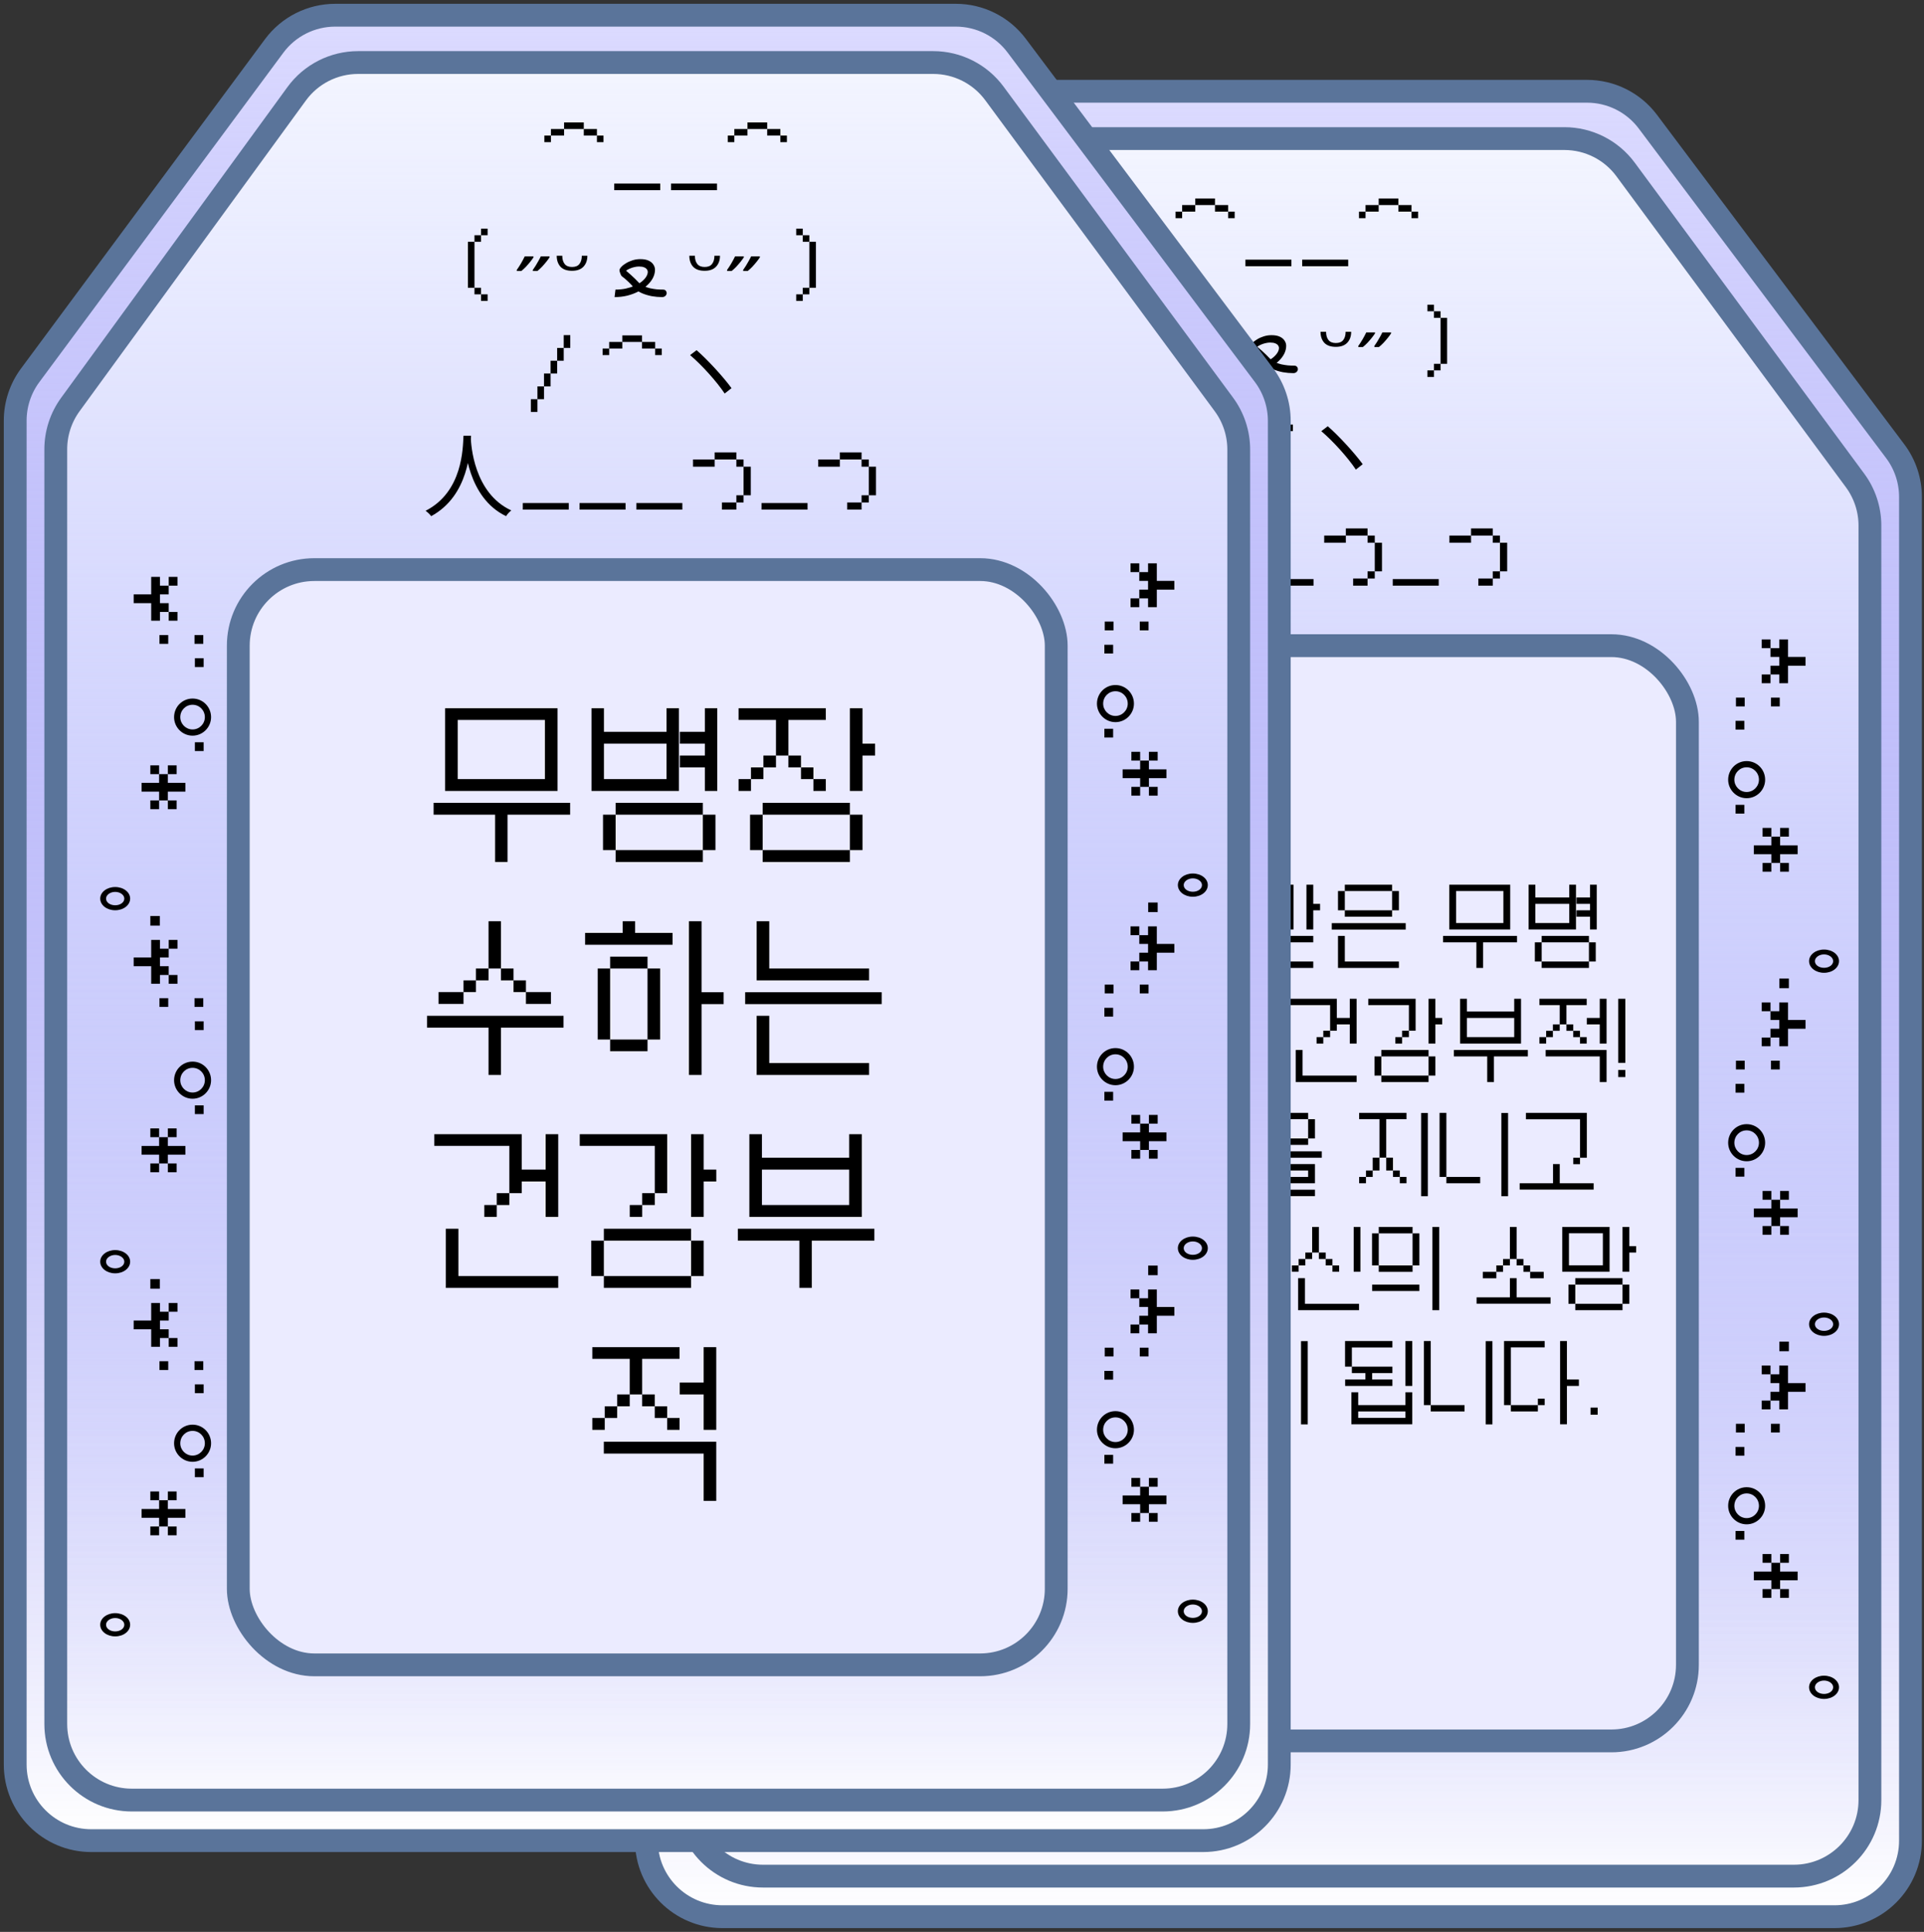 <svg width="253" height="254" viewBox="0 0 253 254" fill="none" xmlns="http://www.w3.org/2000/svg">
<rect x="0" y="0" width="253" height="254" fill="#333333" stroke="none"/>
<path d="M86.965 59.348L119.048 16.047C120.934 13.501 123.915 12 127.083 12H208.691C211.837 12 214.8 13.48 216.688 15.996L249.22 59.332C250.519 61.064 251.222 63.171 251.222 65.336V242C251.222 247.523 246.745 252 241.222 252H95C89.477 252 85 247.523 85 242V65.301C85 63.157 85.689 61.07 86.965 59.348Z" fill="white"/>
<path d="M86.965 59.348L119.048 16.047C120.934 13.501 123.915 12 127.083 12H208.691C211.837 12 214.8 13.48 216.688 15.996L249.22 59.332C250.519 61.064 251.222 63.171 251.222 65.336V242C251.222 247.523 246.745 252 241.222 252H95C89.477 252 85 247.523 85 242V65.301C85 63.157 85.689 61.07 86.965 59.348Z" fill="url(#paint0_linear_1184_1826)"/>
<path d="M86.965 59.348L119.048 16.047C120.934 13.501 123.915 12 127.083 12H208.691C211.837 12 214.8 13.48 216.688 15.996L249.22 59.332C250.519 61.064 251.222 63.171 251.222 65.336V242C251.222 247.523 246.745 252 241.222 252H95C89.477 252 85 247.523 85 242V65.301C85 63.157 85.689 61.07 86.965 59.348Z" stroke="#5A749A" stroke-width="3"/>
<path d="M92.25 63.183L122.007 22.334C123.889 19.75 126.893 18.222 130.09 18.222H205.715C208.89 18.222 211.876 19.73 213.761 22.284L243.934 63.167C245.204 64.887 245.889 66.968 245.889 69.105V236.667C245.889 242.189 241.411 246.667 235.889 246.667H100.333C94.81 246.667 90.333 242.189 90.333 236.667V69.071C90.333 66.955 91.004 64.893 92.25 63.183Z" fill="url(#paint1_linear_1184_1826)" stroke="#5A749A" stroke-width="3"/>
<rect x="114.333" y="84.889" width="107.556" height="144" rx="10" fill="#EBEBFF" stroke="#5A749A" stroke-width="3"/>
<path d="M98.145 224.491C97.489 224.491 96.945 224.123 96.945 223.611C96.945 223.131 97.489 222.731 98.145 222.731C98.801 222.731 99.345 223.131 99.345 223.611C99.345 224.123 98.801 224.491 98.145 224.491ZM98.145 225.147C99.233 225.147 100.113 224.475 100.113 223.611C100.113 222.763 99.233 222.091 98.145 222.091C97.057 222.091 96.177 222.763 96.177 223.611C96.177 224.475 97.057 225.147 98.145 225.147ZM101.617 209.551V208.399H103.921V207.247H105.073V208.399H107.377V209.551H105.073V210.703H103.921V209.551H101.617ZM102.769 211.855V210.703H103.921V211.855H102.769ZM102.769 207.247V206.095H103.921V207.247H102.769ZM105.073 211.855V210.703H106.225V211.855H105.073ZM105.073 207.247V206.095H106.225V207.247H105.073ZM108.625 204.214V203.062H109.777V204.214H108.625ZM105.889 199.759C105.889 201.087 106.977 202.191 108.321 202.191C109.665 202.191 110.753 201.087 110.753 199.759C110.753 198.399 109.665 197.311 108.321 197.311C106.977 197.311 105.889 198.399 105.889 199.759ZM109.937 199.759C109.937 200.639 109.217 201.375 108.321 201.375C107.425 201.375 106.705 200.639 106.705 199.759C106.705 198.847 107.425 198.127 108.321 198.127C109.217 198.127 109.937 198.847 109.937 199.759ZM108.625 193.167V192.015H109.777V193.167H108.625ZM103.969 190.12V188.968H105.121V190.12H103.969ZM108.577 190.12V188.968H109.729V190.12H108.577ZM100.577 184.77V183.618H102.881V181.314H104.033V182.466H105.185V183.618H104.033V184.77H105.185V185.922H104.033V187.074H102.881V184.77H100.577ZM105.185 187.074V185.922H106.337V187.074H105.185ZM105.185 182.466V181.314H106.337V182.466H105.185ZM102.769 179.433V178.169H104.017V179.433H102.769ZM98.145 176.757C97.489 176.757 96.945 176.389 96.945 175.877C96.945 175.397 97.489 174.997 98.145 174.997C98.801 174.997 99.345 175.397 99.345 175.877C99.345 176.389 98.801 176.757 98.145 176.757ZM98.145 177.413C99.233 177.413 100.113 176.741 100.113 175.877C100.113 175.029 99.233 174.357 98.145 174.357C97.057 174.357 96.177 175.029 96.177 175.877C96.177 176.741 97.057 177.413 98.145 177.413ZM101.617 161.816V160.664H103.921V159.512H105.073V160.664H107.377V161.816H105.073V162.968H103.921V161.816H101.617ZM102.769 164.12V162.968H103.921V164.12H102.769ZM102.769 159.512V158.36H103.921V159.512H102.769ZM105.073 164.12V162.968H106.225V164.12H105.073ZM105.073 159.512V158.36H106.225V159.512H105.073ZM108.625 156.48V155.328H109.777V156.48H108.625ZM105.889 152.025C105.889 153.353 106.977 154.457 108.321 154.457C109.665 154.457 110.753 153.353 110.753 152.025C110.753 150.665 109.665 149.577 108.321 149.577C106.977 149.577 105.889 150.665 105.889 152.025ZM109.937 152.025C109.937 152.905 109.217 153.641 108.321 153.641C107.425 153.641 106.705 152.905 106.705 152.025C106.705 151.113 107.425 150.393 108.321 150.393C109.217 150.393 109.937 151.113 109.937 152.025ZM108.625 145.433V144.281H109.777V145.433H108.625ZM103.969 142.386V141.234H105.121V142.386H103.969ZM108.577 142.386V141.234H109.729V142.386H108.577ZM100.577 137.035V135.883H102.881V133.579H104.033V134.731H105.185V135.883H104.033V137.035H105.185V138.187H104.033V139.339H102.881V137.035H100.577ZM105.185 139.339V138.187H106.337V139.339H105.185ZM105.185 134.731V133.579H106.337V134.731H105.185ZM102.769 131.699V130.435H104.017V131.699H102.769ZM98.145 129.022C97.489 129.022 96.945 128.654 96.945 128.142C96.945 127.662 97.489 127.262 98.145 127.262C98.801 127.262 99.345 127.662 99.345 128.142C99.345 128.654 98.801 129.022 98.145 129.022ZM98.145 129.678C99.233 129.678 100.113 129.006 100.113 128.142C100.113 127.294 99.233 126.622 98.145 126.622C97.057 126.622 96.177 127.294 96.177 128.142C96.177 129.006 97.057 129.678 98.145 129.678ZM101.617 114.082V112.93H103.921V111.778H105.073V112.93H107.377V114.082H105.073V115.234H103.921V114.082H101.617ZM102.769 116.386V115.234H103.921V116.386H102.769ZM102.769 111.778V110.626H103.921V111.778H102.769ZM105.073 116.386V115.234H106.225V116.386H105.073ZM105.073 111.778V110.626H106.225V111.778H105.073ZM108.625 108.745V107.593H109.777V108.745H108.625ZM105.889 104.291C105.889 105.619 106.977 106.723 108.321 106.723C109.665 106.723 110.753 105.619 110.753 104.291C110.753 102.931 109.665 101.843 108.321 101.843C106.977 101.843 105.889 102.931 105.889 104.291ZM109.937 104.291C109.937 105.171 109.217 105.907 108.321 105.907C107.425 105.907 106.705 105.171 106.705 104.291C106.705 103.379 107.425 102.659 108.321 102.659C109.217 102.659 109.937 103.379 109.937 104.291ZM108.625 97.698V96.546H109.777V97.698H108.625ZM103.969 94.652V93.5H105.121V94.652H103.969ZM108.577 94.652V93.5H109.729V94.652H108.577ZM100.577 89.301V88.149H102.881V85.845H104.033V86.997H105.185V88.149H104.033V89.301H105.185V90.453H104.033V91.605H102.881V89.301H100.577ZM105.185 91.605V90.453H106.337V91.605H105.185ZM105.185 86.997V85.845H106.337V86.997H105.185Z" fill="black"/>
<path d="M239.855 222.713C240.511 222.713 241.055 222.345 241.055 221.833C241.055 221.353 240.511 220.953 239.855 220.953C239.199 220.953 238.655 221.353 238.655 221.833C238.655 222.345 239.199 222.713 239.855 222.713ZM239.855 223.369C238.767 223.369 237.887 222.697 237.887 221.833C237.887 220.985 238.767 220.313 239.855 220.313C240.943 220.313 241.823 220.985 241.823 221.833C241.823 222.697 240.943 223.369 239.855 223.369ZM236.383 207.773V206.621H234.079V205.469H232.927V206.621H230.623V207.773H232.927V208.925H234.079V207.773H236.383ZM235.231 210.077V208.925H234.079V210.077H235.231ZM235.231 205.469V204.317H234.079V205.469H235.231ZM232.927 210.077V208.925H231.775V210.077H232.927ZM232.927 205.469V204.317H231.775V205.469H232.927ZM229.375 202.436V201.284H228.223V202.436H229.375ZM232.111 197.981C232.111 199.309 231.023 200.413 229.679 200.413C228.335 200.413 227.247 199.309 227.247 197.981C227.247 196.621 228.335 195.533 229.679 195.533C231.023 195.533 232.111 196.621 232.111 197.981ZM228.063 197.981C228.063 198.861 228.783 199.597 229.679 199.597C230.575 199.597 231.295 198.861 231.295 197.981C231.295 197.069 230.575 196.349 229.679 196.349C228.783 196.349 228.063 197.069 228.063 197.981ZM229.375 191.389V190.237H228.223V191.389H229.375ZM234.031 188.343V187.191H232.879V188.343H234.031ZM229.423 188.343V187.191H228.271V188.343H229.423ZM237.423 182.992V181.84H235.119V179.536H233.967V180.688H232.815V181.84H233.967V182.992H232.815V184.144H233.967V185.296H235.119V182.992H237.423ZM232.815 185.296V184.144H231.663V185.296H232.815ZM232.815 180.688V179.536H231.663V180.688H232.815ZM235.231 177.655V176.391H233.983V177.655H235.231ZM239.855 174.979C240.511 174.979 241.055 174.611 241.055 174.099C241.055 173.619 240.511 173.219 239.855 173.219C239.199 173.219 238.655 173.619 238.655 174.099C238.655 174.611 239.199 174.979 239.855 174.979ZM239.855 175.635C238.767 175.635 237.887 174.963 237.887 174.099C237.887 173.251 238.767 172.579 239.855 172.579C240.943 172.579 241.823 173.251 241.823 174.099C241.823 174.963 240.943 175.635 239.855 175.635ZM236.383 160.039V158.887H234.079V157.735H232.927V158.887H230.623V160.039H232.927V161.191H234.079V160.039H236.383ZM235.231 162.343V161.191H234.079V162.343H235.231ZM235.231 157.735V156.583H234.079V157.735H235.231ZM232.927 162.343V161.191H231.775V162.343H232.927ZM232.927 157.735V156.583H231.775V157.735H232.927ZM229.375 154.702V153.55H228.223V154.702H229.375ZM232.111 150.247C232.111 151.575 231.023 152.679 229.679 152.679C228.335 152.679 227.247 151.575 227.247 150.247C227.247 148.887 228.335 147.799 229.679 147.799C231.023 147.799 232.111 148.887 232.111 150.247ZM228.063 150.247C228.063 151.127 228.783 151.863 229.679 151.863C230.575 151.863 231.295 151.127 231.295 150.247C231.295 149.335 230.575 148.615 229.679 148.615C228.783 148.615 228.063 149.335 228.063 150.247ZM229.375 143.655V142.503H228.223V143.655H229.375ZM234.031 140.608V139.456H232.879V140.608H234.031ZM229.423 140.608V139.456H228.271V140.608H229.423ZM237.423 135.257V134.105H235.119V131.801H233.967V132.953H232.815V134.105H233.967V135.257H232.815V136.409H233.967V137.561H235.119V135.257H237.423ZM232.815 137.561V136.409H231.663V137.561H232.815ZM232.815 132.953V131.801H231.663V132.953H232.815ZM235.231 129.921V128.657H233.983V129.921H235.231ZM239.855 127.244C240.511 127.244 241.055 126.876 241.055 126.364C241.055 125.884 240.511 125.484 239.855 125.484C239.199 125.484 238.655 125.884 238.655 126.364C238.655 126.876 239.199 127.244 239.855 127.244ZM239.855 127.9C238.767 127.9 237.887 127.228 237.887 126.364C237.887 125.516 238.767 124.844 239.855 124.844C240.943 124.844 241.823 125.516 241.823 126.364C241.823 127.228 240.943 127.9 239.855 127.9ZM236.383 112.304V111.152H234.079V110H232.927V111.152H230.623V112.304H232.927V113.456H234.079V112.304H236.383ZM235.231 114.608V113.456H234.079V114.608H235.231ZM235.231 110V108.848H234.079V110H235.231ZM232.927 114.608V113.456H231.775V114.608H232.927ZM232.927 110V108.848H231.775V110H232.927ZM229.375 106.968V105.816H228.223V106.968H229.375ZM232.111 102.513C232.111 103.841 231.023 104.945 229.679 104.945C228.335 104.945 227.247 103.841 227.247 102.513C227.247 101.153 228.335 100.065 229.679 100.065C231.023 100.065 232.111 101.153 232.111 102.513ZM228.063 102.513C228.063 103.393 228.783 104.129 229.679 104.129C230.575 104.129 231.295 103.393 231.295 102.513C231.295 101.601 230.575 100.881 229.679 100.881C228.783 100.881 228.063 101.601 228.063 102.513ZM229.375 95.921V94.769H228.223V95.921H229.375ZM234.031 92.874V91.722H232.879V92.874H234.031ZM229.423 92.874V91.722H228.271V92.874H229.423ZM237.423 87.523V86.371H235.119V84.067H233.967V85.219H232.815V86.371H233.967V87.523H232.815V88.675H233.967V89.827H235.119V87.523H237.423ZM232.815 89.827V88.675H231.663V89.827H232.815ZM232.815 85.219V84.067H231.663V85.219H232.815Z" fill="black"/>
<path d="M128.163 116.315H134.39V117.147H129.06V121.359H128.163V116.315ZM129.06 121.359H134.39V122.204H129.06V121.359ZM136.093 116.315H136.99V118.837H137.887V119.682H136.99V122.204H136.093V116.315ZM129.879 123.049H136.093V123.894H129.879V123.049ZM128.982 123.894H129.879V126.416H128.982V123.894ZM136.093 123.894H136.99V126.416H136.093V123.894ZM129.879 126.416H136.093V127.261H129.879V126.416ZM142.076 116.315H142.96V119.682H142.076V116.315ZM141.179 119.682H142.076V120.527H141.179V119.682ZM142.96 119.682H143.857V120.527H142.96V119.682ZM140.295 120.527H141.179V121.372H140.295V120.527ZM143.857 120.527H144.741V121.372H143.857V120.527ZM139.411 121.372H140.295V122.204H139.411V121.372ZM144.741 121.372H145.625V122.204H144.741V121.372ZM147.536 116.315H148.42V122.204H147.536V116.315ZM140.23 123.049H141.127V126.416H148.238V127.261H140.23V123.049ZM150.846 116.315H154.395V117.147H150.846V116.315ZM149.949 117.147H150.846V124.739H149.949V117.147ZM154.395 117.147H155.292V124.739H154.395V117.147ZM150.846 124.739H154.395V125.571H150.846V124.739ZM158.074 116.328H158.958V127.274H158.074V116.328ZM163.863 116.315H164.747V117.992H169.206V116.315H170.09V122.204H163.863V116.315ZM164.747 118.837V121.359H169.206V118.837H164.747ZM171.793 116.315H172.69V118.837H173.587V119.682H172.69V122.204H171.793V116.315ZM164.682 123.049H172.69V123.894H165.579V126.416H172.69V127.261H164.682V123.049ZM176.839 116.315H183.053V117.147H176.839V116.315ZM175.942 117.147H176.839V119.682H175.942V117.147ZM183.053 117.147H183.95V119.682H183.053V117.147ZM176.839 119.682H183.053V120.527H176.839V119.682ZM175.123 121.372H184.847V122.217H175.123V121.372ZM175.942 123.049H176.839V126.416H183.95V127.261H175.942V123.049ZM190.58 116.315H198.588V122.204H190.58V116.315ZM191.477 117.147V121.359H197.691V117.147H191.477ZM189.761 123.049H199.485V123.894H195.026V127.261H194.142V123.894H189.761V123.049ZM201.009 116.315H201.893V117.992H206.352V116.315H207.236V122.204H201.009V116.315ZM201.893 118.837V121.359H206.352V118.837H201.893ZM209.082 116.315H209.966V122.204H209.082V120.527H207.301V119.682H209.082V118.837H207.301V117.992H209.082V116.315ZM202.725 123.049H208.939V123.894H202.725V123.049ZM201.828 123.894H202.725V126.416H201.828V123.894ZM208.939 123.894H209.836V126.416H208.939V123.894ZM202.725 126.416H208.939V127.261H202.725V126.416ZM124.38 131.315H130.594V132.147H127.929V134.682H127.045V132.147H124.38V131.315ZM126.148 134.682H127.045V135.527H126.148V134.682ZM127.929 134.682H128.826V135.527H127.929V134.682ZM125.264 135.527H126.148V136.359H125.264V135.527ZM128.826 135.527H129.71V136.359H128.826V135.527ZM124.38 136.359H125.264V137.204H124.38V136.359ZM129.71 136.359H130.594V137.204H129.71V136.359ZM132.31 131.315H133.207V133.837H134.104V134.682H133.207V137.204H132.31V131.315ZM126.096 138.049H132.31V138.894H126.096V138.049ZM125.199 138.894H126.096V141.416H125.199V138.894ZM132.31 138.894H133.207V141.416H132.31V138.894ZM126.096 141.416H132.31V142.261H126.096V141.416ZM140.022 131.315H140.906V134.682H140.022V131.315ZM139.125 134.682H140.022V135.527H139.125V134.682ZM140.906 134.682H141.803V135.527H140.906V134.682ZM138.241 135.527H139.125V136.359H138.241V135.527ZM141.803 135.527H142.687V136.359H141.803V135.527ZM136.46 136.359H138.241V137.204H136.46V136.359ZM142.687 136.359H144.468V137.204H142.687V136.359ZM135.641 138.049H145.365V138.894H140.906V142.261H140.022V138.894H135.641V138.049ZM149.58 131.315H150.464V132.147H153.129V132.992H146.902V132.147H149.58V131.315ZM148.683 133.837H151.348V134.682H148.683V133.837ZM147.799 134.682H148.683V139.739H147.799V134.682ZM151.348 134.682H152.245V139.739H151.348V134.682ZM148.683 139.739H151.348V140.571H148.683V139.739ZM154.299 131.315H155.196V136.372H156.769V137.217H155.196V142.261H154.299V131.315ZM159.121 131.315H160.018V134.682H167.129V135.527H159.121V131.315ZM158.302 136.372H168.026V137.217H158.302V136.372ZM159.121 138.049H160.018V141.416H167.129V142.261H159.121V138.049ZM169.563 131.315H175.79V135.514H174.906V132.147H169.563V131.315ZM174.009 135.514H174.906V136.359H174.009V135.514ZM173.125 136.359H174.009V137.204H173.125V136.359ZM177.493 131.315H178.39V137.204H177.493V134.682H175.79V133.837H177.493V131.315ZM170.382 138.049H171.279V141.416H178.39V142.261H170.382V138.049ZM179.922 131.315H186.149V135.514H185.265V132.147H179.922V131.315ZM184.368 135.514H185.265V136.359H184.368V135.514ZM183.484 136.359H184.368V137.204H183.484V136.359ZM187.852 131.315H188.749V133.837H189.646V134.682H188.749V137.204H187.852V131.315ZM181.638 138.049H187.852V138.894H181.638V138.049ZM180.741 138.894H181.638V141.416H180.741V138.894ZM187.852 138.894H188.749V141.416H187.852V138.894ZM181.638 141.416H187.852V142.261H181.638V141.416ZM192.002 131.315H192.899V132.992H199.113V131.315H200.01V137.204H192.002V131.315ZM192.899 133.837V136.359H199.113V133.837H192.899ZM191.183 138.049H200.907V138.894H196.448V142.261H195.564V138.894H191.183V138.049ZM202.431 131.315H208.645V132.147H205.98V134.682H205.096V132.147H202.431V131.315ZM204.199 134.682H205.096V135.527H204.199V134.682ZM205.98 134.682H206.877V135.527H205.98V134.682ZM203.315 135.527H204.199V136.359H203.315V135.527ZM206.877 135.527H207.761V136.359H206.877V135.527ZM202.431 136.359H203.315V137.204H202.431V136.359ZM207.761 136.359H208.645V137.204H207.761V136.359ZM210.361 131.315H211.258V137.204H210.361V134.682H208.658V133.837H210.361V131.315ZM203.25 138.049H211.258V142.261H210.361V138.894H203.25V138.049ZM212.79 131.315H213.726V139.739H212.79V131.315ZM212.79 140.675H213.726V141.611H212.79V140.675ZM129.46 146.315H133.009V147.147H129.46V146.315ZM128.563 147.147H129.46V154.739H128.563V147.147ZM133.009 147.147H133.906V154.739H133.009V147.147ZM129.46 154.739H133.009V155.571H129.46V154.739ZM136.688 146.328H137.572V157.274H136.688V146.328ZM143.296 146.315H144.193V147.992H150.407V146.315H151.304V152.204H143.296V146.315ZM144.193 148.837V151.359H150.407V148.837H144.193ZM142.477 153.049H152.201V153.894H147.742V157.261H146.858V153.894H142.477V153.049ZM153.725 146.315H159.939V147.147H157.274V149.682H156.39V147.147H153.725V146.315ZM155.493 149.682H156.39V150.527H155.493V149.682ZM157.274 149.682H158.171V150.527H157.274V149.682ZM154.609 150.527H155.493V151.359H154.609V150.527ZM158.171 150.527H159.055V151.359H158.171V150.527ZM153.725 151.359H154.609V152.204H153.725V151.359ZM159.055 151.359H159.939V152.204H159.055V151.359ZM161.655 146.315H162.552V152.204H161.655V149.682H159.952V148.837H161.655V146.315ZM154.544 153.049H162.552V157.261H161.655V153.894H154.544V153.049ZM165.801 146.315H172.015V147.147H165.801V146.315ZM164.904 147.147H165.801V149.682H164.904V147.147ZM172.015 147.147H172.912V149.682H172.015V147.147ZM165.801 149.682H172.015V150.527H165.801V149.682ZM164.085 151.372H173.809V152.217H164.085V151.372ZM164.904 153.049H172.912V155.571H165.801V156.416H172.912V157.261H164.904V154.739H172.015V153.894H164.904V153.049ZM178.723 146.315H184.95V147.147H182.285V152.204H181.401V147.147H178.723V146.315ZM180.504 152.204H181.401V153.894H180.504V152.204ZM182.285 152.204H183.169V153.894H182.285V152.204ZM179.62 153.894H180.504V154.739H179.62V153.894ZM183.169 153.894H184.066V154.739H183.169V153.894ZM178.723 154.739H179.62V155.571H178.723V154.739ZM184.066 154.739H184.95V155.571H184.066V154.739ZM186.874 146.328H187.758V157.274H186.874V146.328ZM189.298 146.315H190.195V154.739H189.298V146.315ZM190.195 154.739H194.641V155.571H190.195V154.739ZM197.423 146.328H198.307V157.274H197.423V146.328ZM200.654 146.315H208.662V152.217H207.765V147.16H200.654V146.315ZM206.881 152.217H207.765V153.062H206.881V152.217ZM204.216 153.049H205.1V155.571H209.559V156.403H199.835V155.571H204.216V153.049ZM124.752 161.315H127.417V162.16H124.752V161.315ZM123.868 162.16H124.752V162.992H123.868V162.16ZM127.417 162.16H128.314V162.992H127.417V162.16ZM122.971 162.992H123.868V165.527H122.971V162.992ZM128.314 162.992H129.198V165.527H128.314V162.992ZM123.868 165.527H124.752V166.372H123.868V165.527ZM127.417 165.527H128.314V166.372H127.417V165.527ZM124.752 166.372H127.417V167.204H124.752V166.372ZM131.096 161.315H131.98V167.204H131.096V161.315ZM125.571 168.049H126.455V170.571H125.571V168.049ZM129.133 168.049H130.017V170.571H129.133V168.049ZM124.687 170.571H125.571V171.416H124.687V170.571ZM126.455 170.571H127.352V171.416H126.455V170.571ZM128.236 170.571H129.133V171.416H128.236V170.571ZM130.017 170.571H130.901V171.416H130.017V170.571ZM123.79 171.416H124.687V172.261H123.79V171.416ZM127.352 171.416H128.236V172.261H127.352V171.416ZM130.901 171.416H131.798V172.261H130.901V171.416ZM136.108 161.315H140.554V162.147H136.108V161.315ZM135.224 162.147H136.108V162.992H135.224V162.147ZM140.554 162.147H141.438V162.992H140.554V162.147ZM134.327 162.992H135.224V166.359H134.327V162.992ZM141.438 162.992H142.335V166.359H141.438V162.992ZM135.224 166.359H136.108V167.204H135.224V166.359ZM140.554 166.359H141.438V167.204H140.554V166.359ZM136.108 167.204H140.554V168.049H136.108V167.204ZM133.508 170.558H143.232V171.403H133.508V170.558ZM144.769 161.315H150.996V167.204H144.769V161.315ZM145.653 162.147V166.359H150.112V162.147H145.653ZM152.842 161.315H153.726V167.204H152.842V165.527H151.061V164.682H152.842V163.837H151.061V162.992H152.842V161.315ZM145.588 168.049H146.485V171.416H153.596V172.261H145.588V168.049ZM158.632 161.315H164.859V162.147H159.529V166.359H158.632V161.315ZM159.529 166.359H164.859V167.204H159.529V166.359ZM166.562 161.315H167.459V163.837H168.356V164.682H167.459V167.204H166.562V161.315ZM160.348 168.049H166.562V168.894H160.348V168.049ZM159.451 168.894H160.348V171.416H159.451V168.894ZM166.562 168.894H167.459V171.416H166.562V168.894ZM160.348 171.416H166.562V172.261H160.348V171.416ZM172.545 161.315H173.429V164.682H172.545V161.315ZM171.648 164.682H172.545V165.527H171.648V164.682ZM173.429 164.682H174.326V165.527H173.429V164.682ZM170.764 165.527H171.648V166.372H170.764V165.527ZM174.326 165.527H175.21V166.372H174.326V165.527ZM169.88 166.372H170.764V167.204H169.88V166.372ZM175.21 166.372H176.094V167.204H175.21V166.372ZM178.005 161.315H178.889V167.204H178.005V161.315ZM170.699 168.049H171.596V171.416H178.707V172.261H170.699V168.049ZM181.301 161.315H185.747V162.16H181.301V161.315ZM180.417 162.16H181.301V166.372H180.417V162.16ZM185.747 162.16H186.644V166.372H185.747V162.16ZM181.301 166.372H185.747V167.217H181.301V166.372ZM188.36 161.315H189.257V172.261H188.36V161.315ZM180.43 168.894H186.644V169.739H180.43V168.894ZM198.547 161.315H199.431V165.527H198.547V161.315ZM197.65 165.527H198.547V166.372H197.65V165.527ZM199.431 165.527H200.328V166.372H199.431V165.527ZM196.766 166.372H197.65V167.217H196.766V166.372ZM200.328 166.372H201.212V167.217H200.328V166.372ZM194.985 167.217H196.766V168.062H194.985V167.217ZM201.212 167.217H202.993V168.062H201.212V167.217ZM198.547 168.049H199.431V170.571H203.89V171.403H194.166V170.571H198.547V168.049ZM205.427 161.315H211.654V167.204H205.427V161.315ZM206.311 162.147V166.359H210.77V162.147H206.311ZM213.357 161.315H214.254V163.837H215.151V164.682H214.254V167.204H213.357V161.315ZM207.143 168.049H213.357V168.894H207.143V168.049ZM206.246 168.894H207.143V171.416H206.246V168.894ZM213.357 168.894H214.254V171.416H213.357V168.894ZM207.143 171.416H213.357V172.261H207.143V171.416ZM128.927 176.315H132.476V177.147H128.927V176.315ZM128.03 177.147H128.927V184.739H128.03V177.147ZM132.476 177.147H133.373V184.739H132.476V177.147ZM128.927 184.739H132.476V185.571H128.927V184.739ZM136.155 176.328H137.039V187.274H136.155V176.328ZM144.609 176.315H145.506V177.16H148.171V178.005H146.39V178.837H143.725V178.005H141.944V177.16H144.609V176.315ZM142.828 178.837H143.725V181.372H142.828V178.837ZM146.39 178.837H147.274V181.372H146.39V178.837ZM143.725 181.372H146.39V182.217H143.725V181.372ZM150.017 176.315H150.901V182.204H150.017V180.527H148.236V179.682H150.017V178.837H148.236V177.992H150.017V176.315ZM142.763 183.049H143.66V186.416H150.771V187.261H142.763V183.049ZM155.083 176.315H155.967V179.682H155.083V176.315ZM154.186 179.682H155.083V180.527H154.186V179.682ZM155.967 179.682H156.864V180.527H155.967V179.682ZM153.302 180.527H154.186V181.372H153.302V180.527ZM156.864 180.527H157.748V181.372H156.864V180.527ZM152.418 181.372H153.302V182.204H152.418V181.372ZM157.748 181.372H158.632V182.204H157.748V181.372ZM160.543 176.315H161.427V182.204H160.543V176.315ZM153.237 183.049H161.245V185.571H154.134V186.416H161.245V187.261H153.237V184.739H160.348V183.894H153.237V183.049ZM163.852 176.315H167.401V177.147H163.852V176.315ZM162.955 177.147H163.852V184.739H162.955V177.147ZM167.401 177.147H168.298V184.739H167.401V177.147ZM163.852 184.739H167.401V185.571H163.852V184.739ZM171.08 176.328H171.964V187.274H171.08V176.328ZM176.869 176.315H183.096V177.16H177.766V179.682H176.869V176.315ZM177.766 179.682H183.096V180.527H177.766V179.682ZM184.812 176.315H185.709V182.217H184.812V176.315ZM179.547 179.682H180.431V181.372H183.096V182.217H176.882V181.372H179.547V179.682ZM177.701 183.049H178.598V184.739H184.812V183.049H185.709V187.261H177.701V183.049ZM178.598 185.571V186.416H184.812V185.571H178.598ZM187.241 176.315H188.138V184.739H187.241V176.315ZM188.138 184.739H192.584V185.571H188.138V184.739ZM195.366 176.328H196.25V187.274H195.366V176.328ZM197.778 176.315H203.121V177.147H198.675V184.739H197.778V176.315ZM202.224 183.894H203.121V184.739H202.224V183.894ZM198.675 184.739H202.224V185.571H198.675V184.739ZM205.149 176.315H206.046V181.372H207.619V182.217H206.046V187.261H205.149V176.315ZM209.153 185.064H210.089V186H209.153V185.064Z" fill="black"/>
<path d="M157.174 26.096H159.766V26.96H157.174V26.096ZM155.446 26.96H157.174V27.824H155.446V26.96ZM159.766 26.96H161.494V27.824H159.766V26.96ZM154.582 27.824H155.446V28.688H154.582V27.824ZM161.494 27.824H162.358V28.688H161.494V27.824ZM163.77 34.136H169.818V35H163.77V34.136ZM171.235 34.136H177.283V35H171.235V34.136ZM181.291 26.096H183.883V26.96H181.291V26.096ZM179.563 26.96H181.291V27.824H179.563V26.96ZM183.883 26.96H185.611V27.824H183.883V26.96ZM178.699 27.824H179.563V28.688H178.699V27.824ZM185.611 27.824H186.475V28.688H185.611V27.824ZM146.256 40.06H147.12V40.924H146.256V40.06ZM145.392 40.924H146.256V41.788H145.392V40.924ZM144.528 41.788H145.392V47.836H144.528V41.788ZM145.392 47.836H146.256V48.7H145.392V47.836ZM146.256 48.7H147.12V49.564H146.256V48.7ZM155.265 43.828C155.185 43.964 155.053 44.148 154.869 44.38C154.685 44.612 154.485 44.844 154.269 45.076C154.053 45.3 153.853 45.484 153.669 45.628H153.069V45.484C153.181 45.332 153.301 45.152 153.429 44.944C153.557 44.736 153.681 44.524 153.801 44.308C153.929 44.084 154.033 43.884 154.113 43.708H155.265V43.828ZM153.153 43.828C153.073 43.964 152.941 44.148 152.757 44.38C152.573 44.612 152.373 44.844 152.157 45.076C151.941 45.3 151.741 45.484 151.557 45.628H150.957V45.484C151.125 45.252 151.309 44.968 151.509 44.632C151.709 44.288 151.873 43.98 152.001 43.708H153.153V43.828ZM160.238 43.624C160.238 44.216 160.066 44.696 159.722 45.064C159.378 45.424 158.878 45.604 158.222 45.604C157.542 45.604 157.034 45.424 156.698 45.064C156.37 44.696 156.206 44.216 156.206 43.624H156.938C156.938 44.08 157.042 44.44 157.25 44.704C157.458 44.968 157.782 45.1 158.222 45.1C158.67 45.1 158.994 44.968 159.194 44.704C159.402 44.44 159.506 44.08 159.506 43.624H160.238ZM163.812 49.06L163.933 48.076C164.413 48.076 164.865 48.032 165.289 47.944C165.713 47.848 166.101 47.724 166.453 47.572C166.813 47.412 167.121 47.232 167.377 47.032C167.633 46.824 167.829 46.612 167.965 46.396C168.109 46.172 168.181 45.952 168.181 45.736C168.181 45.632 168.145 45.528 168.073 45.424C168.001 45.312 167.877 45.22 167.701 45.148C167.533 45.076 167.305 45.04 167.017 45.04C166.841 45.04 166.645 45.064 166.429 45.112C166.213 45.16 166.005 45.228 165.805 45.316C165.613 45.396 165.453 45.488 165.325 45.592C165.541 45.768 165.741 45.94 165.925 46.108C166.117 46.276 166.313 46.46 166.513 46.66C166.713 46.852 166.929 47.072 167.161 47.32C167.345 47.456 167.549 47.572 167.773 47.668C168.005 47.764 168.253 47.844 168.517 47.908C168.789 47.964 169.065 48.008 169.345 48.04C169.625 48.064 169.905 48.076 170.185 48.076C170.353 48.076 170.473 48.124 170.545 48.22C170.625 48.308 170.665 48.416 170.665 48.544C170.665 48.672 170.609 48.792 170.497 48.904C170.385 49.008 170.241 49.06 170.065 49.06C169.625 49.06 169.173 49.02 168.709 48.94C168.253 48.852 167.825 48.724 167.425 48.556C167.025 48.38 166.685 48.16 166.405 47.896C166.269 47.72 166.117 47.544 165.949 47.368C165.781 47.192 165.597 47.016 165.396 46.84C165.205 46.656 164.997 46.484 164.773 46.324C164.725 46.284 164.677 46.212 164.629 46.108C164.581 46.004 164.541 45.896 164.509 45.784C164.477 45.672 164.461 45.588 164.461 45.532C164.461 45.412 164.537 45.268 164.689 45.1C164.841 44.932 165.045 44.772 165.301 44.62C165.557 44.46 165.849 44.328 166.177 44.224C166.505 44.12 166.845 44.068 167.197 44.068C167.653 44.068 168.021 44.136 168.301 44.272C168.589 44.408 168.797 44.584 168.925 44.8C169.061 45.008 169.129 45.232 169.129 45.472C169.129 45.824 169.041 46.176 168.865 46.528C168.689 46.872 168.437 47.196 168.109 47.5C167.781 47.804 167.397 48.076 166.957 48.316C166.517 48.548 166.029 48.732 165.493 48.868C164.965 48.996 164.405 49.06 163.812 49.06ZM177.676 43.624C177.676 44.216 177.504 44.696 177.16 45.064C176.816 45.424 176.316 45.604 175.66 45.604C174.98 45.604 174.472 45.424 174.136 45.064C173.808 44.696 173.644 44.216 173.644 43.624H174.376C174.376 44.08 174.48 44.44 174.688 44.704C174.896 44.968 175.22 45.1 175.66 45.1C176.108 45.1 176.432 44.968 176.632 44.704C176.84 44.44 176.944 44.08 176.944 43.624H177.676ZM182.921 43.828C182.841 43.964 182.709 44.148 182.525 44.38C182.341 44.612 182.141 44.844 181.925 45.076C181.709 45.3 181.509 45.484 181.325 45.628H180.725V45.484C180.837 45.332 180.957 45.152 181.085 44.944C181.213 44.736 181.337 44.524 181.457 44.308C181.585 44.084 181.689 43.884 181.769 43.708H182.921V43.828ZM180.809 43.828C180.729 43.964 180.597 44.148 180.413 44.38C180.229 44.612 180.029 44.844 179.813 45.076C179.597 45.3 179.397 45.484 179.213 45.628H178.613V45.484C178.781 45.252 178.965 44.968 179.165 44.632C179.365 44.288 179.529 43.98 179.657 43.708H180.809V43.828ZM187.699 40.06H188.563V40.924H187.699V40.06ZM188.563 40.924H189.427V41.788H188.563V40.924ZM189.427 41.788H190.291V47.836H189.427V41.788ZM188.563 47.836H189.427V48.7H188.563V47.836ZM187.699 48.7H188.563V49.564H187.699V48.7ZM157.127 54.06H157.991V55.752H157.127V54.06ZM156.263 55.752H157.127V57.432H156.263V55.752ZM155.399 57.432H156.263V59.112H155.399V57.432ZM154.535 59.112H155.399V60.804H154.535V59.112ZM153.671 60.804H154.535V62.484H153.671V60.804ZM152.807 62.484H153.671V64.164H152.807V62.484ZM164.832 54.096H167.424V54.96H164.832V54.096ZM163.104 54.96H164.832V55.824H163.104V54.96ZM167.424 54.96H169.152V55.824H167.424V54.96ZM162.24 55.824H163.104V56.688H162.24V55.824ZM169.152 55.824H170.016V56.688H169.152V55.824ZM174.596 56.04L173.744 56.688C175.256 57.96 177.248 60.168 178.292 61.74L179.192 61.032C178.112 59.544 175.976 57.228 174.596 56.04ZM143.946 67.292C143.862 68.888 143.862 74.66 138.966 77.156C139.242 77.36 139.542 77.636 139.698 77.864C144.666 75.164 144.846 69.176 144.942 67.292H143.946ZM144.906 67.532L144.042 67.616C144.126 68.72 144.462 75.428 149.55 77.864C149.694 77.612 149.97 77.312 150.234 77.108C145.29 74.84 144.942 68.468 144.906 67.532ZM151.746 76.136H157.794V77H151.746V76.136ZM159.211 76.136H165.259V77H159.211V76.136ZM166.676 76.136H172.724V77H166.676V76.136ZM176.973 69.476H179.829V70.412H176.973V69.476ZM174.129 70.412H176.973V71.36H174.129V70.412ZM179.829 70.412H180.777V71.36H179.829V70.412ZM180.777 71.36H181.725V75.116H180.777V71.36ZM179.829 75.116H180.777V76.064H179.829V75.116ZM177.933 76.064H179.829V77H177.933V76.064ZM183.141 76.136H189.189V77H183.141V76.136ZM193.438 69.476H196.294V70.412H193.438V69.476ZM190.594 70.412H193.438V71.36H190.594V70.412ZM196.294 70.412H197.242V71.36H196.294V70.412ZM197.242 71.36H198.19V75.116H197.242V71.36ZM196.294 75.116H197.242V76.064H196.294V75.116ZM194.398 76.064H196.294V77H194.398V76.064Z" fill="black"/>
<path d="M3.965 49.348L36.048 6.047C37.934 3.501 40.915 2 44.083 2H125.691C128.837 2 131.8 3.481 133.688 5.997L166.22 49.332C167.519 51.064 168.222 53.171 168.222 55.336V232C168.222 237.523 163.745 242 158.222 242H12C6.477 242 2 237.523 2 232V55.301C2 53.157 2.689 51.07 3.965 49.348Z" fill="white"/>
<path d="M3.965 49.348L36.048 6.047C37.934 3.501 40.915 2 44.083 2H125.691C128.837 2 131.8 3.481 133.688 5.997L166.22 49.332C167.519 51.064 168.222 53.171 168.222 55.336V232C168.222 237.523 163.745 242 158.222 242H12C6.477 242 2 237.523 2 232V55.301C2 53.157 2.689 51.07 3.965 49.348Z" fill="url(#paint2_linear_1184_1826)"/>
<path d="M3.965 49.348L36.048 6.047C37.934 3.501 40.915 2 44.083 2H125.691C128.837 2 131.8 3.481 133.688 5.997L166.22 49.332C167.519 51.064 168.222 53.171 168.222 55.336V232C168.222 237.523 163.745 242 158.222 242H12C6.477 242 2 237.523 2 232V55.301C2 53.157 2.689 51.07 3.965 49.348Z" stroke="#5A749A" stroke-width="3"/>
<path d="M9.251 53.183L39.008 12.334C40.89 9.751 43.894 8.222 47.091 8.222H122.716C125.891 8.222 128.877 9.73 130.762 12.284L160.935 53.167C162.205 54.887 162.89 56.968 162.89 59.105V226.667C162.89 232.19 158.412 236.667 152.89 236.667H17.334C11.811 236.667 7.334 232.19 7.334 226.667V59.071C7.334 56.955 8.005 54.893 9.251 53.183Z" fill="url(#paint3_linear_1184_1826)" stroke="#5A749A" stroke-width="3"/>
<rect x="31.334" y="74.889" width="107.556" height="144" rx="10" fill="#EBEBFF" stroke="#5A749A" stroke-width="3"/>
<path d="M58.53 93.12H73.314V103.992H58.53V93.12ZM60.186 94.656V102.432H71.658V94.656H60.186ZM57.018 105.552H74.97V107.112H66.738V113.328H65.106V107.112H57.018V105.552ZM77.783 93.12H79.415V96.216H87.647V93.12H89.279V103.992H77.783V93.12ZM79.415 97.776V102.432H87.647V97.776H79.415ZM92.687 93.12H94.319V103.992H92.687V100.896H89.399V99.336H92.687V97.776H89.399V96.216H92.687V93.12ZM80.951 105.552H92.423V107.112H80.951V105.552ZM79.295 107.112H80.951V111.768H79.295V107.112ZM92.423 107.112H94.079V111.768H92.423V107.112ZM80.951 111.768H92.423V113.328H80.951V111.768ZM97.119 93.12H108.591V94.656H103.671V99.336H102.039V94.656H97.119V93.12ZM100.383 99.336H102.039V100.896H100.383V99.336ZM103.671 99.336H105.327V100.896H103.671V99.336ZM98.751 100.896H100.383V102.432H98.751V100.896ZM105.327 100.896H106.959V102.432H105.327V100.896ZM97.119 102.432H98.751V103.992H97.119V102.432ZM106.959 102.432H108.591V103.992H106.959V102.432ZM111.759 93.12H113.415V97.776H115.071V99.336H113.415V103.992H111.759V93.12ZM100.287 105.552H111.759V107.112H100.287V105.552ZM98.631 107.112H100.287V111.768H98.631V107.112ZM111.759 107.112H113.415V111.768H111.759V107.112ZM100.287 111.768H111.759V113.328H100.287V111.768ZM64.239 121.12H65.871V127.336H64.239V121.12ZM62.583 127.336H64.239V128.896H62.583V127.336ZM65.871 127.336H67.527V128.896H65.871V127.336ZM60.951 128.896H62.583V130.432H60.951V128.896ZM67.527 128.896H69.159V130.432H67.527V128.896ZM57.663 130.432H60.951V131.992H57.663V130.432ZM69.159 130.432H72.447V131.992H69.159V130.432ZM56.151 133.552H74.103V135.112H65.871V141.328H64.239V135.112H56.151V133.552ZM81.884 121.12H83.516V122.656H88.436V124.216H76.94V122.656H81.884V121.12ZM80.228 125.776H85.148V127.336H80.228V125.776ZM78.596 127.336H80.228V136.672H78.596V127.336ZM85.148 127.336H86.804V136.672H85.148V127.336ZM80.228 136.672H85.148V138.208H80.228V136.672ZM90.596 121.12H92.252V130.456H95.156V132.016H92.252V141.328H90.596V121.12ZM99.499 121.12H101.155V127.336H114.283V128.896H99.499V121.12ZM97.987 130.456H115.939V132.016H97.987V130.456ZM99.499 133.552H101.155V139.768H114.283V141.328H99.499V133.552ZM57.111 149.12H68.608V156.872H66.975V150.656H57.111V149.12ZM65.32 156.872H66.975V158.432H65.32V156.872ZM63.688 158.432H65.32V159.992H63.688V158.432ZM71.751 149.12H73.407V159.992H71.751V155.336H68.608V153.776H71.751V149.12ZM58.623 161.552H60.279V167.768H73.407V169.328H58.623V161.552ZM76.237 149.12H87.733V156.872H86.1V150.656H76.237V149.12ZM84.445 156.872H86.1V158.432H84.445V156.872ZM82.812 158.432H84.445V159.992H82.812V158.432ZM90.876 149.12H92.532V153.776H94.189V155.336H92.532V159.992H90.876V149.12ZM79.404 161.552H90.876V163.112H79.404V161.552ZM77.749 163.112H79.404V167.768H77.749V163.112ZM90.876 163.112H92.532V167.768H90.876V163.112ZM79.404 167.768H90.876V169.328H79.404V167.768ZM98.538 149.12H100.194V152.216H111.666V149.12H113.322V159.992H98.538V149.12ZM100.194 153.776V158.432H111.666V153.776H100.194ZM97.026 161.552H114.978V163.112H106.746V169.328H105.114V163.112H97.026V161.552ZM77.888 177.12H89.36V178.656H84.44V183.336H82.808V178.656H77.888V177.12ZM81.152 183.336H82.808V184.896H81.152V183.336ZM84.44 183.336H86.096V184.896H84.44V183.336ZM79.52 184.896H81.152V186.432H79.52V184.896ZM86.096 184.896H87.728V186.432H86.096V184.896ZM77.888 186.432H79.52V187.992H77.888V186.432ZM87.728 186.432H89.36V187.992H87.728V186.432ZM92.528 177.12H94.184V187.992H92.528V183.336H89.384V181.776H92.528V177.12ZM79.4 189.552H94.184V197.328H92.528V191.112H79.4V189.552Z" fill="black"/>
<path d="M15.146 214.491C14.49 214.491 13.946 214.123 13.946 213.611C13.946 213.131 14.49 212.731 15.146 212.731C15.802 212.731 16.346 213.131 16.346 213.611C16.346 214.123 15.802 214.491 15.146 214.491ZM15.146 215.147C16.234 215.147 17.114 214.475 17.114 213.611C17.114 212.763 16.234 212.091 15.146 212.091C14.058 212.091 13.178 212.763 13.178 213.611C13.178 214.475 14.058 215.147 15.146 215.147ZM18.618 199.551V198.399H20.922V197.247H22.074V198.399H24.378V199.551H22.074V200.703H20.922V199.551H18.618ZM19.77 201.855V200.703H20.922V201.855H19.77ZM19.77 197.247V196.095H20.922V197.247H19.77ZM22.074 201.855V200.703H23.226V201.855H22.074ZM22.074 197.247V196.095H23.226V197.247H22.074ZM25.626 194.214V193.062H26.778V194.214H25.626ZM22.89 189.759C22.89 191.087 23.978 192.191 25.322 192.191C26.666 192.191 27.754 191.087 27.754 189.759C27.754 188.399 26.666 187.311 25.322 187.311C23.978 187.311 22.89 188.399 22.89 189.759ZM26.938 189.759C26.938 190.639 26.218 191.375 25.322 191.375C24.426 191.375 23.706 190.639 23.706 189.759C23.706 188.847 24.426 188.127 25.322 188.127C26.218 188.127 26.938 188.847 26.938 189.759ZM25.626 183.167V182.015H26.778V183.167H25.626ZM20.97 180.12V178.968H22.122V180.12H20.97ZM25.578 180.12V178.968H26.73V180.12H25.578ZM17.578 174.77V173.618H19.882V171.314H21.034V172.466H22.186V173.618H21.034V174.77H22.186V175.922H21.034V177.074H19.882V174.77H17.578ZM22.186 177.074V175.922H23.338V177.074H22.186ZM22.186 172.466V171.314H23.338V172.466H22.186ZM19.77 169.433V168.169H21.018V169.433H19.77ZM15.146 166.757C14.49 166.757 13.946 166.389 13.946 165.877C13.946 165.397 14.49 164.997 15.146 164.997C15.802 164.997 16.346 165.397 16.346 165.877C16.346 166.389 15.802 166.757 15.146 166.757ZM15.146 167.413C16.234 167.413 17.114 166.741 17.114 165.877C17.114 165.029 16.234 164.357 15.146 164.357C14.058 164.357 13.178 165.029 13.178 165.877C13.178 166.741 14.058 167.413 15.146 167.413ZM18.618 151.816V150.664H20.922L20.922 149.512H22.074L22.074 150.664H24.378V151.816H22.074V152.968H20.922V151.816H18.618ZM19.77 154.12V152.968H20.922V154.12H19.77ZM19.77 149.512V148.36H20.922V149.512H19.77ZM22.074 154.12V152.968H23.226V154.12H22.074ZM22.074 149.512V148.36H23.226V149.512H22.074ZM25.626 146.48V145.328H26.778V146.48H25.626ZM22.89 142.025C22.89 143.353 23.978 144.457 25.322 144.457C26.666 144.457 27.754 143.353 27.754 142.025C27.754 140.665 26.666 139.577 25.322 139.577C23.978 139.577 22.89 140.665 22.89 142.025ZM26.938 142.025C26.938 142.905 26.218 143.641 25.322 143.641C24.426 143.641 23.706 142.905 23.706 142.025C23.706 141.113 24.426 140.393 25.322 140.393C26.218 140.393 26.938 141.113 26.938 142.025ZM25.626 135.433V134.281H26.778V135.433H25.626ZM20.97 132.386V131.234H22.122V132.386H20.97ZM25.578 132.386V131.234H26.73V132.386H25.578ZM17.578 127.035V125.883H19.882V123.579H21.034V124.731H22.186V125.883H21.034V127.035H22.186V128.187H21.034V129.339H19.882V127.035H17.578ZM22.186 129.339V128.187H23.338V129.339H22.186ZM22.186 124.731V123.579H23.338V124.731H22.186ZM19.77 121.699V120.435H21.018V121.699H19.77ZM15.146 119.022C14.49 119.022 13.946 118.654 13.946 118.142C13.946 117.662 14.49 117.262 15.146 117.262C15.802 117.262 16.346 117.662 16.346 118.142C16.346 118.654 15.802 119.022 15.146 119.022ZM15.146 119.678C16.234 119.678 17.114 119.006 17.114 118.142C17.114 117.294 16.234 116.622 15.146 116.622C14.058 116.622 13.178 117.294 13.178 118.142C13.178 119.006 14.058 119.678 15.146 119.678ZM18.618 104.082V102.93H20.922V101.778H22.074V102.93H24.378V104.082H22.074V105.234H20.922V104.082H18.618ZM19.77 106.386V105.234H20.922V106.386H19.77ZM19.77 101.778V100.626H20.922V101.778H19.77ZM22.074 106.386V105.234H23.226V106.386H22.074ZM22.074 101.778V100.626H23.226V101.778H22.074ZM25.626 98.745V97.593H26.778V98.745H25.626ZM22.89 94.29C22.89 95.618 23.978 96.722 25.322 96.722C26.666 96.722 27.754 95.618 27.754 94.29C27.754 92.93 26.666 91.843 25.322 91.843C23.978 91.843 22.89 92.93 22.89 94.29ZM26.938 94.29C26.938 95.171 26.218 95.906 25.322 95.906C24.426 95.906 23.706 95.171 23.706 94.29C23.706 93.379 24.426 92.659 25.322 92.659C26.218 92.659 26.938 93.379 26.938 94.29ZM25.626 87.698V86.546H26.778V87.698H25.626ZM20.97 84.652V83.5H22.122V84.652H20.97ZM25.578 84.652V83.5H26.73V84.652H25.578ZM17.578 79.301V78.149H19.882V75.845H21.034V76.997H22.186V78.149H21.034V79.301H22.186V80.453H21.034V81.605H19.882V79.301H17.578ZM22.186 81.605V80.453H23.338V81.605H22.186ZM22.186 76.997V75.845H23.338V76.997H22.186Z" fill="black"/>
<path d="M156.854 212.713C157.51 212.713 158.054 212.345 158.054 211.833C158.054 211.353 157.51 210.953 156.854 210.953C156.198 210.953 155.654 211.353 155.654 211.833C155.654 212.345 156.198 212.713 156.854 212.713ZM156.854 213.369C155.766 213.369 154.886 212.697 154.886 211.833C154.886 210.985 155.766 210.313 156.854 210.313C157.942 210.313 158.822 210.985 158.822 211.833C158.822 212.697 157.942 213.369 156.854 213.369ZM153.382 197.773V196.621H151.078V195.469H149.926V196.621H147.622V197.773H149.926V198.925H151.078V197.773H153.382ZM152.23 200.077V198.925H151.078V200.077H152.23ZM152.23 195.469V194.317H151.078V195.469H152.23ZM149.926 200.077V198.925H148.774V200.077H149.926ZM149.926 195.469V194.317H148.774V195.469H149.926ZM146.374 192.436V191.284H145.222V192.436H146.374ZM149.11 187.981C149.11 189.309 148.022 190.413 146.678 190.413C145.334 190.413 144.246 189.309 144.246 187.981C144.246 186.621 145.334 185.533 146.678 185.533C148.022 185.533 149.11 186.621 149.11 187.981ZM145.062 187.981C145.062 188.861 145.782 189.597 146.678 189.597C147.574 189.597 148.294 188.861 148.294 187.981C148.294 187.069 147.574 186.349 146.678 186.349C145.782 186.349 145.062 187.069 145.062 187.981ZM146.374 181.389V180.237H145.222V181.389H146.374ZM151.03 178.342V177.19H149.878V178.342H151.03ZM146.422 178.342V177.19H145.27V178.342H146.422ZM154.422 172.992V171.84H152.118V169.536H150.966V170.688H149.814V171.84H150.966V172.992H149.814V174.144H150.966V175.296H152.118V172.992H154.422ZM149.814 175.296V174.144H148.662V175.296H149.814ZM149.814 170.688V169.536H148.662V170.688H149.814ZM152.23 167.655V166.391H150.982V167.655H152.23ZM156.854 164.979C157.51 164.979 158.054 164.611 158.054 164.099C158.054 163.619 157.51 163.219 156.854 163.219C156.198 163.219 155.654 163.619 155.654 164.099C155.654 164.611 156.198 164.979 156.854 164.979ZM156.854 165.635C155.766 165.635 154.886 164.963 154.886 164.099C154.886 163.251 155.766 162.579 156.854 162.579C157.942 162.579 158.822 163.251 158.822 164.099C158.822 164.963 157.942 165.635 156.854 165.635ZM153.382 150.038V148.886H151.078V147.734H149.926V148.886H147.622V150.038H149.926V151.19H151.078V150.038H153.382ZM152.23 152.342V151.19H151.078V152.342H152.23ZM152.23 147.734V146.582H151.078V147.734H152.23ZM149.926 152.342V151.19H148.774V152.342H149.926ZM149.926 147.734V146.582H148.774V147.734H149.926ZM146.374 144.702V143.55H145.222V144.702H146.374ZM149.11 140.247C149.11 141.575 148.022 142.679 146.678 142.679C145.334 142.679 144.246 141.575 144.246 140.247C144.246 138.887 145.334 137.799 146.678 137.799C148.022 137.799 149.11 138.887 149.11 140.247ZM145.062 140.247C145.062 141.127 145.782 141.863 146.678 141.863C147.574 141.863 148.294 141.127 148.294 140.247C148.294 139.335 147.574 138.615 146.678 138.615C145.782 138.615 145.062 139.335 145.062 140.247ZM146.374 133.655V132.503H145.222V133.655H146.374ZM151.03 130.608V129.456H149.878V130.608H151.03ZM146.422 130.608V129.456H145.27V130.608H146.422ZM154.422 125.257V124.105H152.118V121.801H150.966V122.953H149.814V124.105H150.966V125.257H149.814V126.409H150.966V127.561H152.118V125.257H154.422ZM149.814 127.561V126.409H148.662V127.561H149.814ZM149.814 122.953V121.801H148.662V122.953H149.814ZM152.23 119.921V118.657H150.982V119.921H152.23ZM156.854 117.244C157.51 117.244 158.054 116.876 158.054 116.364C158.054 115.884 157.51 115.484 156.854 115.484C156.198 115.484 155.654 115.884 155.654 116.364C155.654 116.876 156.198 117.244 156.854 117.244ZM156.854 117.9C155.766 117.9 154.886 117.228 154.886 116.364C154.886 115.516 155.766 114.844 156.854 114.844C157.942 114.844 158.822 115.516 158.822 116.364C158.822 117.228 157.942 117.9 156.854 117.9ZM153.382 102.304V101.152H151.078V100H149.926V101.152H147.622V102.304H149.926V103.456H151.078V102.304H153.382ZM152.23 104.608V103.456H151.078V104.608H152.23ZM152.23 100V98.848H151.078V100H152.23ZM149.926 104.608V103.456H148.774V104.608H149.926ZM149.926 100V98.848H148.774V100H149.926ZM146.374 96.968V95.816H145.222V96.968H146.374ZM149.11 92.513C149.11 93.841 148.022 94.945 146.678 94.945C145.334 94.945 144.246 93.841 144.246 92.513C144.246 91.153 145.334 90.065 146.678 90.065C148.022 90.065 149.11 91.153 149.11 92.513ZM145.062 92.513C145.062 93.393 145.782 94.129 146.678 94.129C147.574 94.129 148.294 93.393 148.294 92.513C148.294 91.601 147.574 90.881 146.678 90.881C145.782 90.881 145.062 91.601 145.062 92.513ZM146.374 85.921V84.769H145.222V85.921H146.374ZM151.03 82.874V81.722H149.878V82.874H151.03ZM146.422 82.874V81.722H145.27V82.874H146.422ZM154.422 77.523V76.371H152.118V74.067H150.966V75.219H149.814V76.371H150.966V77.523H149.814V78.675H150.966V79.827H152.118V77.523H154.422ZM149.814 79.827V78.675H148.662V79.827H149.814ZM149.814 75.219V74.067H148.662V75.219H149.814Z" fill="black"/>
<path d="M74.174 16.096H76.766V16.96H74.174V16.096ZM72.446 16.96H74.174V17.824H72.446V16.96ZM76.766 16.96H78.494V17.824H76.766V16.96ZM71.582 17.824H72.446V18.688H71.582V17.824ZM78.494 17.824H79.358V18.688H78.494V17.824ZM80.77 24.136H86.818V25H80.77V24.136ZM88.235 24.136H94.283V25H88.235V24.136ZM98.291 16.096H100.883V16.96H98.291V16.096ZM96.563 16.96H98.291V17.824H96.563V16.96ZM100.883 16.96H102.611V17.824H100.883V16.96ZM95.699 17.824H96.563V18.688H95.699V17.824ZM102.611 17.824H103.475V18.688H102.611V17.824ZM63.256 30.06H64.12V30.924H63.256V30.06ZM62.392 30.924H63.256V31.788H62.392V30.924ZM61.528 31.788H62.392V37.836H61.528V31.788ZM62.392 37.836H63.256V38.7H62.392V37.836ZM63.256 38.7H64.12V39.564H63.256V38.7ZM72.265 33.828C72.185 33.964 72.053 34.148 71.869 34.38C71.685 34.612 71.485 34.844 71.269 35.076C71.053 35.3 70.853 35.484 70.669 35.628H70.069V35.484C70.181 35.332 70.301 35.152 70.429 34.944C70.557 34.736 70.681 34.524 70.801 34.308C70.929 34.084 71.033 33.884 71.113 33.708H72.265V33.828ZM70.153 33.828C70.073 33.964 69.941 34.148 69.757 34.38C69.573 34.612 69.373 34.844 69.157 35.076C68.941 35.3 68.741 35.484 68.557 35.628H67.957V35.484C68.125 35.252 68.309 34.968 68.509 34.632C68.709 34.288 68.873 33.98 69.001 33.708H70.153V33.828ZM77.238 33.624C77.238 34.216 77.066 34.696 76.722 35.064C76.378 35.424 75.878 35.604 75.222 35.604C74.542 35.604 74.034 35.424 73.698 35.064C73.37 34.696 73.206 34.216 73.206 33.624H73.938C73.938 34.08 74.042 34.44 74.25 34.704C74.458 34.968 74.782 35.1 75.222 35.1C75.67 35.1 75.994 34.968 76.194 34.704C76.402 34.44 76.506 34.08 76.506 33.624H77.238ZM80.812 39.06L80.933 38.076C81.412 38.076 81.865 38.032 82.288 37.944C82.713 37.848 83.1 37.724 83.453 37.572C83.812 37.412 84.121 37.232 84.376 37.032C84.632 36.824 84.829 36.612 84.965 36.396C85.109 36.172 85.18 35.952 85.18 35.736C85.18 35.632 85.144 35.528 85.073 35.424C85.001 35.312 84.876 35.22 84.701 35.148C84.532 35.076 84.305 35.04 84.016 35.04C83.841 35.04 83.644 35.064 83.428 35.112C83.213 35.16 83.004 35.228 82.805 35.316C82.612 35.396 82.453 35.488 82.325 35.592C82.54 35.768 82.74 35.94 82.924 36.108C83.117 36.276 83.312 36.46 83.513 36.66C83.713 36.852 83.928 37.072 84.16 37.32C84.344 37.456 84.549 37.572 84.772 37.668C85.004 37.764 85.252 37.844 85.516 37.908C85.788 37.964 86.064 38.008 86.344 38.04C86.624 38.064 86.904 38.076 87.184 38.076C87.353 38.076 87.472 38.124 87.544 38.22C87.624 38.308 87.665 38.416 87.665 38.544C87.665 38.672 87.609 38.792 87.496 38.904C87.385 39.008 87.24 39.06 87.064 39.06C86.624 39.06 86.172 39.02 85.709 38.94C85.252 38.852 84.825 38.724 84.424 38.556C84.025 38.38 83.684 38.16 83.404 37.896C83.269 37.72 83.117 37.544 82.948 37.368C82.781 37.192 82.597 37.016 82.397 36.84C82.204 36.656 81.996 36.484 81.772 36.324C81.725 36.284 81.677 36.212 81.629 36.108C81.581 36.004 81.54 35.896 81.508 35.784C81.477 35.672 81.46 35.588 81.46 35.532C81.46 35.412 81.537 35.268 81.689 35.1C81.841 34.932 82.044 34.772 82.3 34.62C82.556 34.46 82.849 34.328 83.177 34.224C83.504 34.12 83.844 34.068 84.197 34.068C84.653 34.068 85.02 34.136 85.3 34.272C85.588 34.408 85.796 34.584 85.924 34.8C86.061 35.008 86.129 35.232 86.129 35.472C86.129 35.824 86.04 36.176 85.865 36.528C85.689 36.872 85.436 37.196 85.109 37.5C84.781 37.804 84.397 38.076 83.957 38.316C83.516 38.548 83.028 38.732 82.493 38.868C81.965 38.996 81.404 39.06 80.812 39.06ZM94.675 33.624C94.675 34.216 94.504 34.696 94.159 35.064C93.816 35.424 93.316 35.604 92.659 35.604C91.98 35.604 91.472 35.424 91.135 35.064C90.808 34.696 90.644 34.216 90.644 33.624H91.376C91.376 34.08 91.48 34.44 91.688 34.704C91.895 34.968 92.219 35.1 92.659 35.1C93.108 35.1 93.431 34.968 93.632 34.704C93.84 34.44 93.944 34.08 93.944 33.624H94.675ZM99.921 33.828C99.841 33.964 99.709 34.148 99.525 34.38C99.341 34.612 99.141 34.844 98.925 35.076C98.709 35.3 98.509 35.484 98.325 35.628H97.725V35.484C97.837 35.332 97.957 35.152 98.085 34.944C98.213 34.736 98.337 34.524 98.457 34.308C98.585 34.084 98.689 33.884 98.769 33.708H99.921V33.828ZM97.809 33.828C97.729 33.964 97.597 34.148 97.413 34.38C97.229 34.612 97.029 34.844 96.813 35.076C96.597 35.3 96.397 35.484 96.213 35.628H95.613V35.484C95.781 35.252 95.965 34.968 96.165 34.632C96.365 34.288 96.529 33.98 96.657 33.708H97.809V33.828ZM104.699 30.06H105.563V30.924H104.699V30.06ZM105.563 30.924H106.427V31.788H105.563V30.924ZM106.427 31.788H107.291V37.836H106.427V31.788ZM105.563 37.836H106.427V38.7H105.563V37.836ZM104.699 38.7H105.563V39.564H104.699V38.7ZM74.127 44.06H74.991V45.752H74.127V44.06ZM73.263 45.752H74.127V47.432H73.263V45.752ZM72.399 47.432H73.263V49.112H72.399V47.432ZM71.535 49.112H72.399V50.804H71.535V49.112ZM70.671 50.804H71.535V52.484H70.671V50.804ZM69.807 52.484H70.671V54.164H69.807V52.484ZM81.832 44.096H84.424V44.96H81.832V44.096ZM80.105 44.96H81.832V45.824H80.105V44.96ZM84.424 44.96H86.153V45.824H84.424V44.96ZM79.24 45.824H80.105V46.688H79.24V45.824ZM86.153 45.824H87.016V46.688H86.153V45.824ZM91.596 46.04L90.744 46.688C92.256 47.96 94.248 50.168 95.292 51.74L96.192 51.032C95.112 49.544 92.976 47.228 91.596 46.04ZM60.946 57.292C60.862 58.888 60.862 64.66 55.966 67.156C56.242 67.36 56.542 67.636 56.698 67.864C61.666 65.164 61.846 59.176 61.942 57.292H60.946ZM61.906 57.532L61.042 57.616C61.126 58.72 61.462 65.428 66.55 67.864C66.694 67.612 66.97 67.312 67.234 67.108C62.29 64.84 61.942 58.468 61.906 57.532ZM68.746 66.136H74.794V67H68.746V66.136ZM76.211 66.136H82.259V67H76.211V66.136ZM83.676 66.136H89.724V67H83.676V66.136ZM93.973 59.476H96.829V60.412H93.973V59.476ZM91.129 60.412H93.973V61.36H91.129V60.412ZM96.829 60.412H97.777V61.36H96.829V60.412ZM97.777 61.36H98.725V65.116H97.777V61.36ZM96.829 65.116H97.777V66.064H96.829V65.116ZM94.933 66.064H96.829V67H94.933V66.064ZM100.141 66.136H106.189V67H100.141V66.136ZM110.438 59.476H113.294V60.412H110.438V59.476ZM107.594 60.412H110.438V61.36H107.594V60.412ZM113.294 60.412H114.242V61.36H113.294V60.412ZM114.242 61.36H115.19V65.116H114.242V61.36ZM113.294 65.116H114.242V66.064H113.294V65.116ZM111.398 66.064H113.294V67H111.398V66.064Z" fill="black"/>
<defs>
<linearGradient id="paint0_linear_1184_1826" x1="168.111" y1="12" x2="168.111" y2="252" gradientUnits="userSpaceOnUse">
<stop stop-color="#DCDBFF"/>
<stop offset="1" stop-color="#2F2BEB" stop-opacity="0"/>
</linearGradient>
<linearGradient id="paint1_linear_1184_1826" x1="168.111" y1="18.222" x2="168.111" y2="246.667" gradientUnits="userSpaceOnUse">
<stop stop-color="#F3F5FF"/>
<stop offset="1" stop-color="#BBC2FF" stop-opacity="0"/>
</linearGradient>
<linearGradient id="paint2_linear_1184_1826" x1="85.111" y1="2" x2="85.111" y2="242" gradientUnits="userSpaceOnUse">
<stop stop-color="#DCDBFF"/>
<stop offset="1" stop-color="#2F2BEB" stop-opacity="0"/>
</linearGradient>
<linearGradient id="paint3_linear_1184_1826" x1="85.112" y1="8.222" x2="85.112" y2="236.667" gradientUnits="userSpaceOnUse">
<stop stop-color="#F3F5FF"/>
<stop offset="1" stop-color="#BBC2FF" stop-opacity="0"/>
</linearGradient>
</defs>
</svg>
